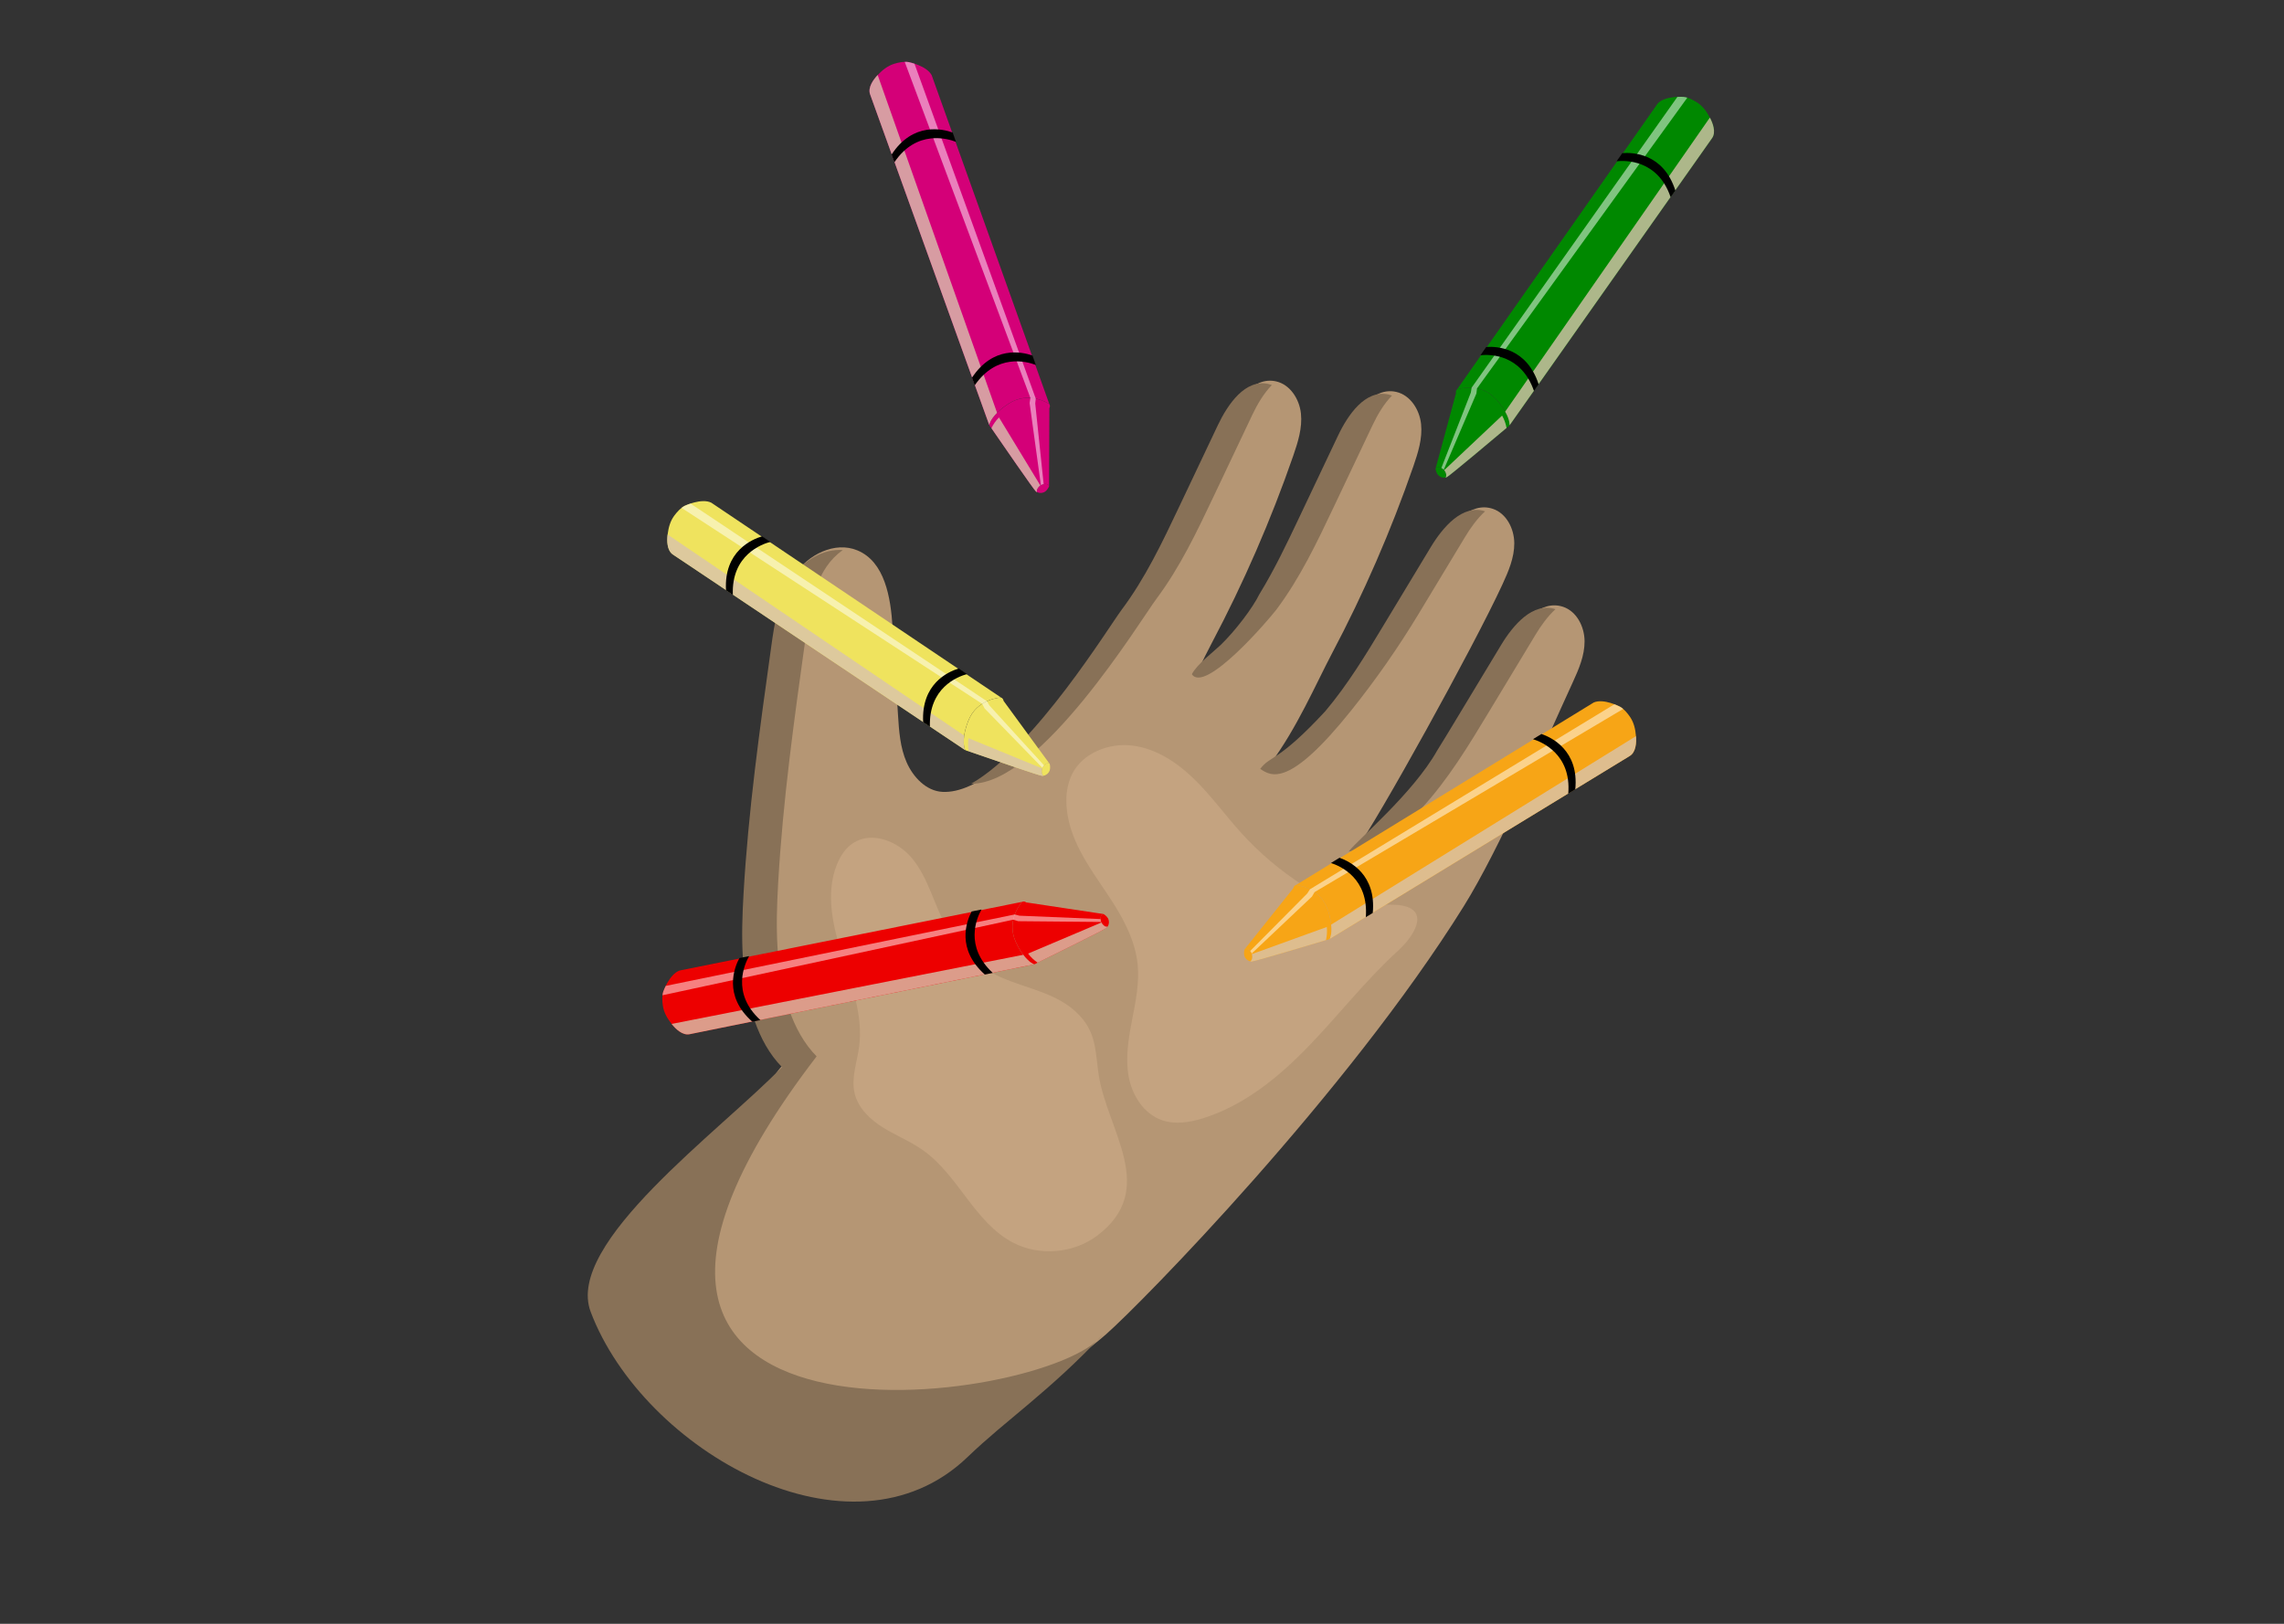 <svg width="1440" height="1024" viewBox="0 0 1440 1024" fill="none" xmlns="http://www.w3.org/2000/svg">
<rect x="0" y="0" width="1440" height="1024" fill="#333333" stroke="none"/>
<g id="Ehandwithcrayondesktop">
<g id="hand">
<path id="Vector" d="M540.521 347.063C557.867 354.24 561.567 376.73 562.737 395.468C563.877 413.873 565.016 432.282 566.155 450.692C566.796 460.903 567.488 471.362 571.598 480.727C575.708 490.092 583.962 498.833 594.173 499.372C637.931 501.661 702.041 396.212 712.09 382.745C726.898 362.939 737.587 340.432 748.183 318.096L772.561 266.666C778.961 253.156 789.966 237.221 804.543 240.51C813.43 242.518 819.24 251.695 820.206 260.753C821.171 269.81 818.318 278.808 815.353 287.421C801.279 328.011 784.122 367.465 764.033 405.44C761.316 410.567 758.436 416.437 755.36 422.64C769.527 408.379 782.755 396.152 787.83 389.376C802.638 369.569 813.327 347.063 823.923 324.727L848.301 273.288C854.701 259.787 865.706 243.851 880.284 247.141C889.17 249.149 894.989 258.326 895.946 267.383C896.903 276.441 894.058 285.438 891.093 294.051C877.019 334.641 859.862 374.096 839.773 412.07C829.75 431.091 817.557 459.408 800.972 481.581C815.848 469.414 829.417 459.135 834.945 453.111C851.65 434.885 864.544 413.557 877.31 392.384L906.712 343.679C914.403 330.862 926.972 316.122 941.156 320.856C949.795 323.744 954.665 333.451 954.716 342.568C954.768 351.685 951.025 360.341 947.214 368.612C929.27 407.619 868.039 518.144 855.068 535.464C856.316 536.968 853.872 533.918 855.068 535.464C865.869 526.791 874.977 519.563 879.258 514.897C895.972 496.671 908.857 475.344 921.631 454.179L951.034 405.474C958.724 392.657 971.293 377.926 985.469 382.66C994.107 385.539 998.978 395.255 999.029 404.363C999.08 413.472 995.338 422.136 991.527 430.407C973.583 469.414 945.556 535.071 922.853 571.514C848.993 690.021 719.31 822.19 697.239 841.509C656.276 877.397 517.399 963.698 469.216 924.076C390.605 859.419 483.298 673.794 494.619 671.308C486.673 663.293 481.093 652.843 477.359 642.085C468.532 616.639 468.814 589.014 470.369 562.124C473.352 509.864 480.623 457.955 487.843 406.106C489.971 390.914 492.312 375.132 500.908 362.426C509.504 349.72 526.346 341.192 540.521 347.063Z" fill="#B59674"/>
<path id="Vector_2" d="M789.599 261.505L765.212 312.935C754.626 335.279 743.928 357.786 729.128 377.593C719.139 390.948 656.003 494.757 612.28 494.236C652.747 471.029 698.863 395.605 707.279 384.369C722.087 364.562 732.777 342.055 743.364 319.711L767.742 268.28C774.15 254.78 785.147 238.844 799.733 242.134C800.462 242.308 801.178 242.531 801.878 242.8C796.802 247.995 792.666 255.028 789.599 261.505Z" fill="#887157"/>
<path id="Vector_3" d="M923.75 338.501L894.348 387.205C881.573 408.356 867.418 428.643 851.975 447.933C812.763 496.953 801.561 489.528 794.538 484.888C801.006 476.224 805.646 480.812 835.552 448.514C849.694 431.732 861.186 412.797 872.508 393.973L901.91 345.268C909.6 332.451 922.153 317.729 936.32 322.437C931.364 326.983 927.091 332.921 923.75 338.501Z" fill="#887157"/>
<path id="Vector_4" d="M865.339 268.161C857.216 285.313 849.087 302.456 840.952 319.591C830.366 341.936 819.676 364.442 804.868 384.249C799.741 391.042 759.641 437.662 751.438 425.178C754.523 418.966 765.358 410.814 769.553 406.773C778.841 397.801 789.847 383.292 794.034 374.679C803.501 359.239 811.337 342.756 819.104 326.359C827.238 309.218 835.367 292.075 843.49 274.928C849.89 261.428 860.887 245.492 875.473 248.782C876.201 248.957 876.917 249.177 877.618 249.439C872.542 254.626 868.406 261.658 865.339 268.161Z" fill="#887157"/>
<path id="Vector_5" d="M872.116 530.262C871.499 529.516 871.807 529.885 872.116 530.262V530.262Z" fill="#27282D"/>
<path id="Vector_6" d="M968.106 400.262L938.704 448.966C925.938 470.132 913.07 491.459 896.331 509.685C892.058 514.35 882.958 521.571 872.166 530.192C867.27 534.952 850.3 536.977 850.292 536.977C855.615 529.876 890.862 500.388 906.054 473.379C909.711 467.517 913.292 461.596 916.855 455.691L946.257 406.986C953.947 394.169 966.499 379.455 980.675 384.164C975.702 388.744 971.43 394.691 968.106 400.262Z" fill="#887157"/>
<path id="Vector_7" d="M872.098 530.286C872.406 530.655 872.723 531.04 872.098 530.286V530.286Z" fill="#27282D"/>
<path id="Vector_8" d="M531.327 346.875C527.349 349.721 523.902 353.243 521.142 357.282C512.546 369.988 510.205 385.77 508.077 400.962C500.84 452.803 493.551 504.72 490.603 556.98C489.065 583.87 488.766 611.495 497.593 636.941C501.327 647.699 506.906 658.149 514.853 666.164C309.311 934.082 661.608 886.523 695.146 841.783C660.967 878.029 634.479 895.298 610.126 918.745C536.505 989.666 405.515 914.814 372.396 827.257C356.024 783.978 453.81 713.433 493.021 672.931C485.075 664.916 479.495 654.466 475.761 643.708C466.934 618.262 467.216 590.637 468.772 563.747C471.754 511.488 479.025 459.57 486.245 407.73C488.373 392.537 490.714 376.755 499.31 364.049C506.402 353.556 519.125 345.918 531.327 346.875Z" fill="#887157"/>
<path id="Vector_9" d="M691.591 779.338C676.724 790.446 655.422 792.258 638.913 783.747C614.57 771.204 604.299 741.203 581.954 725.37C574.093 719.799 565.019 716.201 556.842 711.117C548.664 706.033 541.043 698.856 538.821 689.482C536.531 679.81 540.35 669.881 541.666 660.029C544.23 640.598 537.018 621.398 531.045 602.728C525.073 584.058 520.339 563.422 527.627 545.239C529.798 539.831 533.122 534.687 538.018 531.568C549.664 524.023 565.95 530.423 574.854 541.061C585.74 554.075 589.106 571.719 597.617 586.348C605.231 599.397 616.703 609.765 630.454 616.024C648.697 624.261 669.666 626.337 682.953 643.076C691.25 653.526 690.788 665.224 692.694 677.759C698.017 712.937 730.632 750.081 691.591 779.338Z" fill="#C4A380"/>
<path id="Vector_10" d="M881.138 599.823C861.032 618.177 844.251 639.838 825.35 659.439C806.449 679.041 784.669 696.976 758.701 705.128C750.225 707.785 740.92 709.331 732.529 706.392C721.164 702.436 713.859 690.901 711.637 679.16C709.416 667.42 711.441 655.235 713.705 643.452C715.969 631.669 718.481 619.706 717.208 607.769C715.764 594.32 709.595 581.819 702.4 570.361C694.061 557.082 684.166 544.641 677.98 530.201C674.562 522.237 672.323 513.684 672.315 505.02C672.19 499.212 673.419 493.455 675.903 488.204C682.602 474.788 699.17 468.32 714.047 470.191C728.923 472.063 742.142 480.83 752.882 491.297C763.623 501.764 772.415 514.034 782.481 525.151C794.086 537.967 807.338 549.189 821.889 558.526C841.038 570.814 856.606 570.062 878.284 570.54C902.064 571.053 894.134 587.954 881.138 599.823Z" fill="#C4A380"/>
</g>
<g id="orangecrayon">
<path id="Vector_11" d="M788.226 599.689C786.079 597.238 784.675 598.649 784.675 598.649C784.288 599.958 784.22 601.342 784.478 602.683C784.731 603.537 785.2 604.312 785.839 604.933C786.479 605.554 787.267 605.999 788.129 606.226C789.699 605.78 790.256 602.019 788.226 599.689Z" fill="#F7A516"/>
<path id="Vector_12" d="M1031.43 464.243C1031.08 459.992 1030.21 455.867 1027.81 452.268C1026.29 450.004 1023.79 446.911 1021.34 445.624C1021.34 445.624 1011.03 440.263 1004.79 443.012L817.054 558.131C817.054 558.131 832.345 559.203 837.238 573.987C841.498 586.876 838.363 592.14 838.363 592.14C838.363 592.14 1027.26 476.845 1027.53 476.715C1031.47 474.321 1031.76 468.197 1031.43 464.243Z" fill="#F7A516"/>
<path id="Vector_13" d="M837.205 573.978C832.32 559.197 817.021 558.123 817.021 558.123C816.603 558.275 816.236 558.539 815.959 558.886C815.682 559.233 815.506 559.649 815.45 560.09C815.309 561.574 836.001 592.834 836.001 592.834C836.812 592.735 837.599 592.497 838.33 592.131C838.33 592.131 841.465 586.867 837.205 573.978Z" fill="#F7A516"/>
<path id="Vector_14" d="M833.773 573.846C828.846 562.291 815.45 560.09 815.45 560.09L784.67 598.665C784.67 598.665 786.07 597.271 788.222 599.705C790.374 602.14 789.695 605.797 788.157 606.252C788.458 606.334 788.77 606.372 789.082 606.367C790.854 606.355 826.441 595.695 835.996 592.85C836.55 590.717 837.901 583.497 833.773 573.846Z" fill="#F7A516"/>
<path id="Vector_15" style="mix-blend-mode:multiply" opacity="0.8" d="M839.27 583.077C839.949 589.389 838.34 592.125 838.34 592.125C838.34 592.125 1027.26 476.845 1027.53 476.715C1031.45 474.316 1031.76 468.197 1031.43 464.243L839.27 583.077Z" fill="#D8C3AD"/>
<path id="Vector_16" style="mix-blend-mode:multiply" opacity="0.8" d="M836.504 584.583L789.296 601.674C789.928 603.736 789.305 605.931 788.153 606.268C788.454 606.35 788.765 606.389 789.077 606.383C790.85 606.372 826.437 595.711 835.992 592.867C836.627 590.154 836.801 587.353 836.504 584.583Z" fill="#D8C3AD"/>
<path id="Vector_17" style="mix-blend-mode:overlay" opacity="0.5" d="M827.164 565.396L828.804 562.58L1023.36 447.078C1022.73 446.525 1022.04 446.044 1021.3 445.642C1020.17 445.077 1019.01 444.574 1017.82 444.135L825.874 560.804L824.211 563.411L788.226 599.689C788.641 600.163 788.962 600.711 789.173 601.305L827.164 565.396Z" fill="white"/>
<path id="Vector_18" d="M844.533 540.92L839.134 544.232C845.199 546.158 862.934 553.954 861.12 578.387L865.489 575.718C867.745 551.713 851.392 543.35 844.533 540.92Z" fill="black"/>
<path id="Vector_19" d="M971.857 462.868L966.512 466.142C971.572 467.692 990.84 475.314 988.745 500.53L993.166 497.832C995.65 473.144 977.971 464.939 971.857 462.868Z" fill="black"/>
</g>
<g id="greencrayon">
<path id="Vector_20" d="M908.735 295.122C905.79 293.727 905.062 295.58 905.062 295.58C905.228 296.935 905.716 298.231 906.486 299.359C907.058 300.043 907.796 300.568 908.63 300.883C909.463 301.198 910.364 301.293 911.245 301.159C912.508 300.126 911.523 296.454 908.735 295.122Z" fill="#008800"/>
<path id="Vector_21" d="M1078.03 74.143C1076.02 70.381 1073.59 66.941 1069.95 64.595C1067.66 63.121 1064.14 61.276 1061.37 61.073C1061.37 61.073 1049.78 60.25 1045.14 65.256L918.662 245.529C918.662 245.529 933.118 240.432 943.487 252.052C952.52 262.184 951.736 268.261 951.736 268.261C951.736 268.261 1079.21 87.365 1079.41 87.137C1082.08 83.374 1079.91 77.64 1078.03 74.143Z" fill="#008800"/>
<path id="Vector_22" d="M943.453 252.057C933.093 240.436 918.628 245.534 918.628 245.534C918.306 245.839 918.074 246.227 917.957 246.656C917.841 247.085 917.845 247.537 917.969 247.964C918.429 249.381 949.845 269.837 949.845 269.837C950.549 269.423 951.178 268.892 951.703 268.266C951.703 268.266 952.487 262.189 943.453 252.057Z" fill="#008800"/>
<path id="Vector_23" d="M940.251 253.3C931.136 244.656 917.969 247.964 917.969 247.964L905.065 295.597C905.065 295.597 905.795 293.761 908.737 295.139C911.68 296.517 912.511 300.143 911.281 301.171C911.59 301.127 911.891 301.039 912.175 300.909C913.797 300.194 942.211 276.263 949.848 269.854C949.507 267.675 947.876 260.514 940.251 253.3Z" fill="#008800"/>
<path id="Vector_24" style="mix-blend-mode:multiply" opacity="0.8" d="M948.965 259.584C952.098 265.106 951.71 268.256 951.71 268.256C951.71 268.256 1079.21 87.365 1079.41 87.137C1082.06 83.376 1079.91 77.64 1078.03 74.143L948.965 259.584Z" fill="#D8C3AD"/>
<path id="Vector_25" style="mix-blend-mode:multiply" opacity="0.8" d="M947.026 262.065L910.505 296.518C911.906 298.159 912.206 300.421 911.284 301.188C911.592 301.144 911.893 301.055 912.178 300.926C913.799 300.211 942.214 276.28 949.85 269.87C949.354 267.128 948.4 264.49 947.026 262.065Z" fill="#D8C3AD"/>
<path id="Vector_26" style="mix-blend-mode:overlay" opacity="0.5" d="M930.828 248.175L931.212 244.939L1063.8 61.601C1063.01 61.345 1062.18 61.178 1061.35 61.102C1060.08 61.033 1058.82 61.033 1057.55 61.102L927.817 244.474L927.328 247.527L908.735 295.122C909.304 295.392 909.817 295.768 910.246 296.228L930.828 248.175Z" fill="white"/>
<path id="Vector_27" d="M937.032 218.81L933.395 223.996C939.726 223.352 959.099 223.453 967.149 246.593L970.096 242.407C962.622 219.484 944.292 218.313 937.032 218.81Z" fill="black"/>
<path id="Vector_28" d="M1022.82 96.568L1019.22 101.697C1024.48 101.108 1045.19 100.44 1053.3 124.41L1056.28 120.176C1048.74 96.537 1029.26 96.038 1022.82 96.568Z" fill="black"/>
</g>
<g id="pinkcrayon">
<path id="Vector_29" d="M657.995 305.276C661.204 304.712 661.415 306.691 661.415 306.691C660.895 307.954 660.081 309.075 659.039 309.958C658.307 310.466 657.456 310.776 656.569 310.859C655.682 310.942 654.788 310.795 653.974 310.432C653.03 309.1 654.953 305.821 657.995 305.276Z" fill="#D40078"/>
<path id="Vector_30" d="M553.35 47.317C556.285 44.222 559.545 41.551 563.676 40.254C566.276 39.44 570.161 38.595 572.884 39.133C572.884 39.133 584.272 41.411 587.418 47.469L661.573 254.826C661.573 254.826 648.985 246.079 635.907 254.533C624.51 261.907 623.655 267.974 623.655 267.974C623.655 267.974 548.705 59.753 548.573 59.48C547.002 55.145 550.616 50.192 553.35 47.317Z" fill="#D40078"/>
<path id="Vector_31" d="M635.938 254.547C649.009 246.089 661.604 254.84 661.604 254.84C661.834 255.22 661.955 255.656 661.953 256.1C661.952 256.544 661.828 256.979 661.595 257.357C660.776 258.602 625.061 269.995 625.061 269.995C624.491 269.41 624.026 268.731 623.686 267.988C623.686 267.988 624.541 261.921 635.938 254.547Z" fill="#D40078"/>
<path id="Vector_32" d="M638.696 256.594C649.777 250.677 661.595 257.357 661.595 257.357L661.408 306.707C661.408 306.707 661.191 304.743 657.988 305.292C654.786 305.84 653.023 309.116 653.936 310.434C653.65 310.309 653.383 310.144 653.143 309.944C651.769 308.824 630.717 278.216 625.054 270.011C625.959 268.001 629.431 261.529 638.696 256.594Z" fill="#D40078"/>
<path id="Vector_33" style="mix-blend-mode:multiply" opacity="0.8" d="M628.628 260.343C624.142 264.836 623.682 267.977 623.682 267.977C623.682 267.977 548.705 59.753 548.573 59.48C547.018 55.151 550.616 50.192 553.35 47.317L628.628 260.343Z" fill="#D8C3AD"/>
<path id="Vector_34" style="mix-blend-mode:multiply" opacity="0.8" d="M629.839 263.25L655.918 306.153C654.132 307.364 653.243 309.465 653.929 310.449C653.643 310.325 653.376 310.16 653.136 309.96C651.762 308.84 630.71 278.231 625.047 270.027C626.252 267.514 627.872 265.223 629.839 263.25Z" fill="#D8C3AD"/>
<path id="Vector_35" style="mix-blend-mode:overlay" opacity="0.5" d="M649.141 254.151L649.628 250.929L570.394 38.997C571.232 38.962 572.072 39.019 572.897 39.167C574.133 39.436 575.354 39.771 576.553 40.173L653.025 251.382L652.687 254.455L657.995 305.276C657.375 305.386 656.781 305.612 656.244 305.942L649.141 254.151Z" fill="white"/>
<path id="Vector_36" d="M650.945 224.193L653.076 230.158C647.143 227.857 628.437 222.818 614.539 242.995L612.807 238.178C626.092 218.057 644.077 221.789 650.945 224.193Z" fill="black"/>
<path id="Vector_37" d="M600.636 83.578L602.749 89.479C597.834 87.516 578.043 81.381 563.873 102.344L562.119 97.471C575.654 76.676 594.573 81.361 600.636 83.578Z" fill="black"/>
</g>
<g id="yellowcrayon">
<path id="Vector_38" d="M658.214 482.635C660.463 480.276 661.806 481.745 661.806 481.745C662.138 483.07 662.147 484.455 661.833 485.784C661.545 486.627 661.044 487.382 660.379 487.975C659.714 488.568 658.907 488.98 658.037 489.171C656.487 488.659 656.089 484.878 658.214 482.635Z" fill="#EFE35E"/>
<path id="Vector_39" d="M420.917 337.089C421.443 332.857 422.483 328.772 425.038 325.277C426.648 323.079 429.273 320.093 431.785 318.911C431.785 318.911 442.303 313.987 448.43 316.996L631.158 439.903C631.158 439.903 615.836 440.331 610.326 454.896C605.528 467.595 608.439 472.986 608.439 472.986C608.439 472.986 424.557 349.855 424.289 349.714C420.452 347.156 420.422 341.026 420.917 337.089Z" fill="#EFE35E"/>
<path id="Vector_40" d="M610.359 454.889C615.861 440.326 631.192 439.895 631.192 439.895C631.602 440.065 631.958 440.344 632.221 440.703C632.483 441.061 632.641 441.485 632.679 441.927C632.757 443.416 610.77 473.779 610.77 473.779C609.964 473.645 609.187 473.375 608.472 472.978C608.472 472.978 605.561 467.588 610.359 454.889Z" fill="#EFE35E"/>
<path id="Vector_41" d="M613.794 454.901C619.202 443.563 632.679 441.927 632.679 441.927L661.81 481.762C661.81 481.762 660.47 480.31 658.218 482.652C655.966 484.993 656.491 488.676 658.007 489.195C657.703 489.264 657.39 489.29 657.079 489.271C655.309 489.185 620.201 477.039 610.774 473.795C610.31 471.64 609.264 464.371 613.794 454.901Z" fill="#EFE35E"/>
<path id="Vector_42" style="mix-blend-mode:multiply" opacity="0.8" d="M607.914 463.893C606.97 470.171 608.462 472.972 608.462 472.972C608.462 472.972 424.557 349.855 424.289 349.714C420.469 347.153 420.422 341.026 420.917 337.089L607.914 463.893Z" fill="#D8C3AD"/>
<path id="Vector_43" style="mix-blend-mode:multiply" opacity="0.8" d="M610.613 465.514L657.062 484.573C656.344 486.607 656.874 488.827 658.011 489.212C657.707 489.281 657.394 489.307 657.082 489.288C655.312 489.202 620.205 477.056 610.777 473.812C610.256 471.075 610.201 468.269 610.613 465.514Z" fill="#D8C3AD"/>
<path id="Vector_44" style="mix-blend-mode:overlay" opacity="0.5" d="M620.751 446.737L619.232 443.854L429.7 320.278C430.353 319.753 431.063 319.301 431.815 318.93C432.97 318.413 434.151 317.959 435.355 317.571L622.234 442.203L623.786 444.877L658.214 482.635C657.78 483.091 657.436 483.626 657.2 484.21L620.751 446.737Z" fill="white"/>
<path id="Vector_45" d="M604.427 421.552L609.682 425.088C603.541 426.758 585.494 433.801 586.28 458.289L582.027 455.439C580.781 431.36 597.472 423.692 604.427 421.552Z" fill="black"/>
<path id="Vector_46" d="M480.495 338.218L485.698 341.714C480.577 343.051 461.005 349.856 462.039 375.138L457.735 372.256C456.291 347.486 474.299 340.031 480.495 338.218Z" fill="black"/>
</g>
<g id="redcrayon">
<path id="Vector_47" d="M693.843 579.576C693.751 576.319 695.739 576.398 695.739 576.398C696.914 577.095 697.904 578.063 698.627 579.221C699.023 580.02 699.207 580.907 699.16 581.796C699.114 582.686 698.839 583.549 698.362 584.302C696.907 585.043 693.941 582.665 693.843 579.576Z" fill="#ED0000"/>
<path id="Vector_48" d="M423.436 645.708C420.8 642.356 418.63 638.742 417.946 634.467C417.517 631.776 417.244 627.81 418.172 625.194C418.172 625.194 422.077 614.257 428.527 612.022L644.445 568.72C644.445 568.72 633.965 579.906 640.434 594.072C646.078 606.418 651.956 608.144 651.956 608.144C651.956 608.144 435.067 652.108 434.778 652.199C430.261 653.124 425.884 648.831 423.436 645.708Z" fill="#ED0000"/>
<path id="Vector_49" d="M640.452 594.043C633.979 579.884 644.463 568.691 644.463 568.691C644.873 568.519 645.322 568.462 645.761 568.528C646.2 568.594 646.613 568.78 646.953 569.065C648.066 570.056 654.16 607.046 654.16 607.046C653.498 607.525 652.759 607.886 651.974 608.115C651.974 608.115 646.096 606.389 640.452 594.043Z" fill="#ED0000"/>
<path id="Vector_50" d="M642.878 591.612C638.63 579.79 646.953 569.065 646.953 569.065L695.754 576.407C695.754 576.407 693.78 576.337 693.858 579.585C693.936 582.833 696.922 585.052 698.358 584.34C698.193 584.605 697.991 584.845 697.759 585.053C696.451 586.25 663.114 602.641 654.174 607.055C652.317 605.868 646.416 601.494 642.878 591.612Z" fill="#ED0000"/>
<path id="Vector_51" style="mix-blend-mode:multiply" opacity="0.8" d="M645.127 602.117C648.922 607.206 651.963 608.118 651.963 608.118C651.963 608.118 435.067 652.108 434.778 652.199C430.27 653.11 425.884 648.831 423.436 645.708L645.127 602.117Z" fill="#D8C3AD"/>
<path id="Vector_52" style="mix-blend-mode:multiply" opacity="0.8" d="M648.178 601.34L694.41 581.758C695.349 583.701 697.299 584.885 698.372 584.349C698.207 584.614 698.006 584.854 697.773 585.062C696.466 586.259 663.128 602.65 654.189 607.064C651.878 605.508 649.846 603.572 648.178 601.34Z" fill="#D8C3AD"/>
<path id="Vector_53" style="mix-blend-mode:overlay" opacity="0.5" d="M641.975 580.923L638.858 579.973L417.676 627.638C417.762 626.803 417.941 625.981 418.207 625.186C418.652 624.002 419.161 622.843 419.732 621.714L639.798 576.678L642.789 577.458L693.843 579.576C693.862 580.205 694 580.826 694.248 581.405L641.975 580.923Z" fill="white"/>
<path id="Vector_54" d="M612.595 574.794L618.806 573.55C615.669 579.087 607.971 596.864 625.92 613.541L620.902 614.556C602.92 598.494 609.22 581.241 612.595 574.794Z" fill="black"/>
<path id="Vector_55" d="M466.171 604.18L472.316 602.945C469.661 607.523 460.721 626.216 479.408 643.276L474.332 644.305C455.719 627.897 463.098 609.858 466.171 604.18Z" fill="black"/>
</g>
</g>
</svg>
